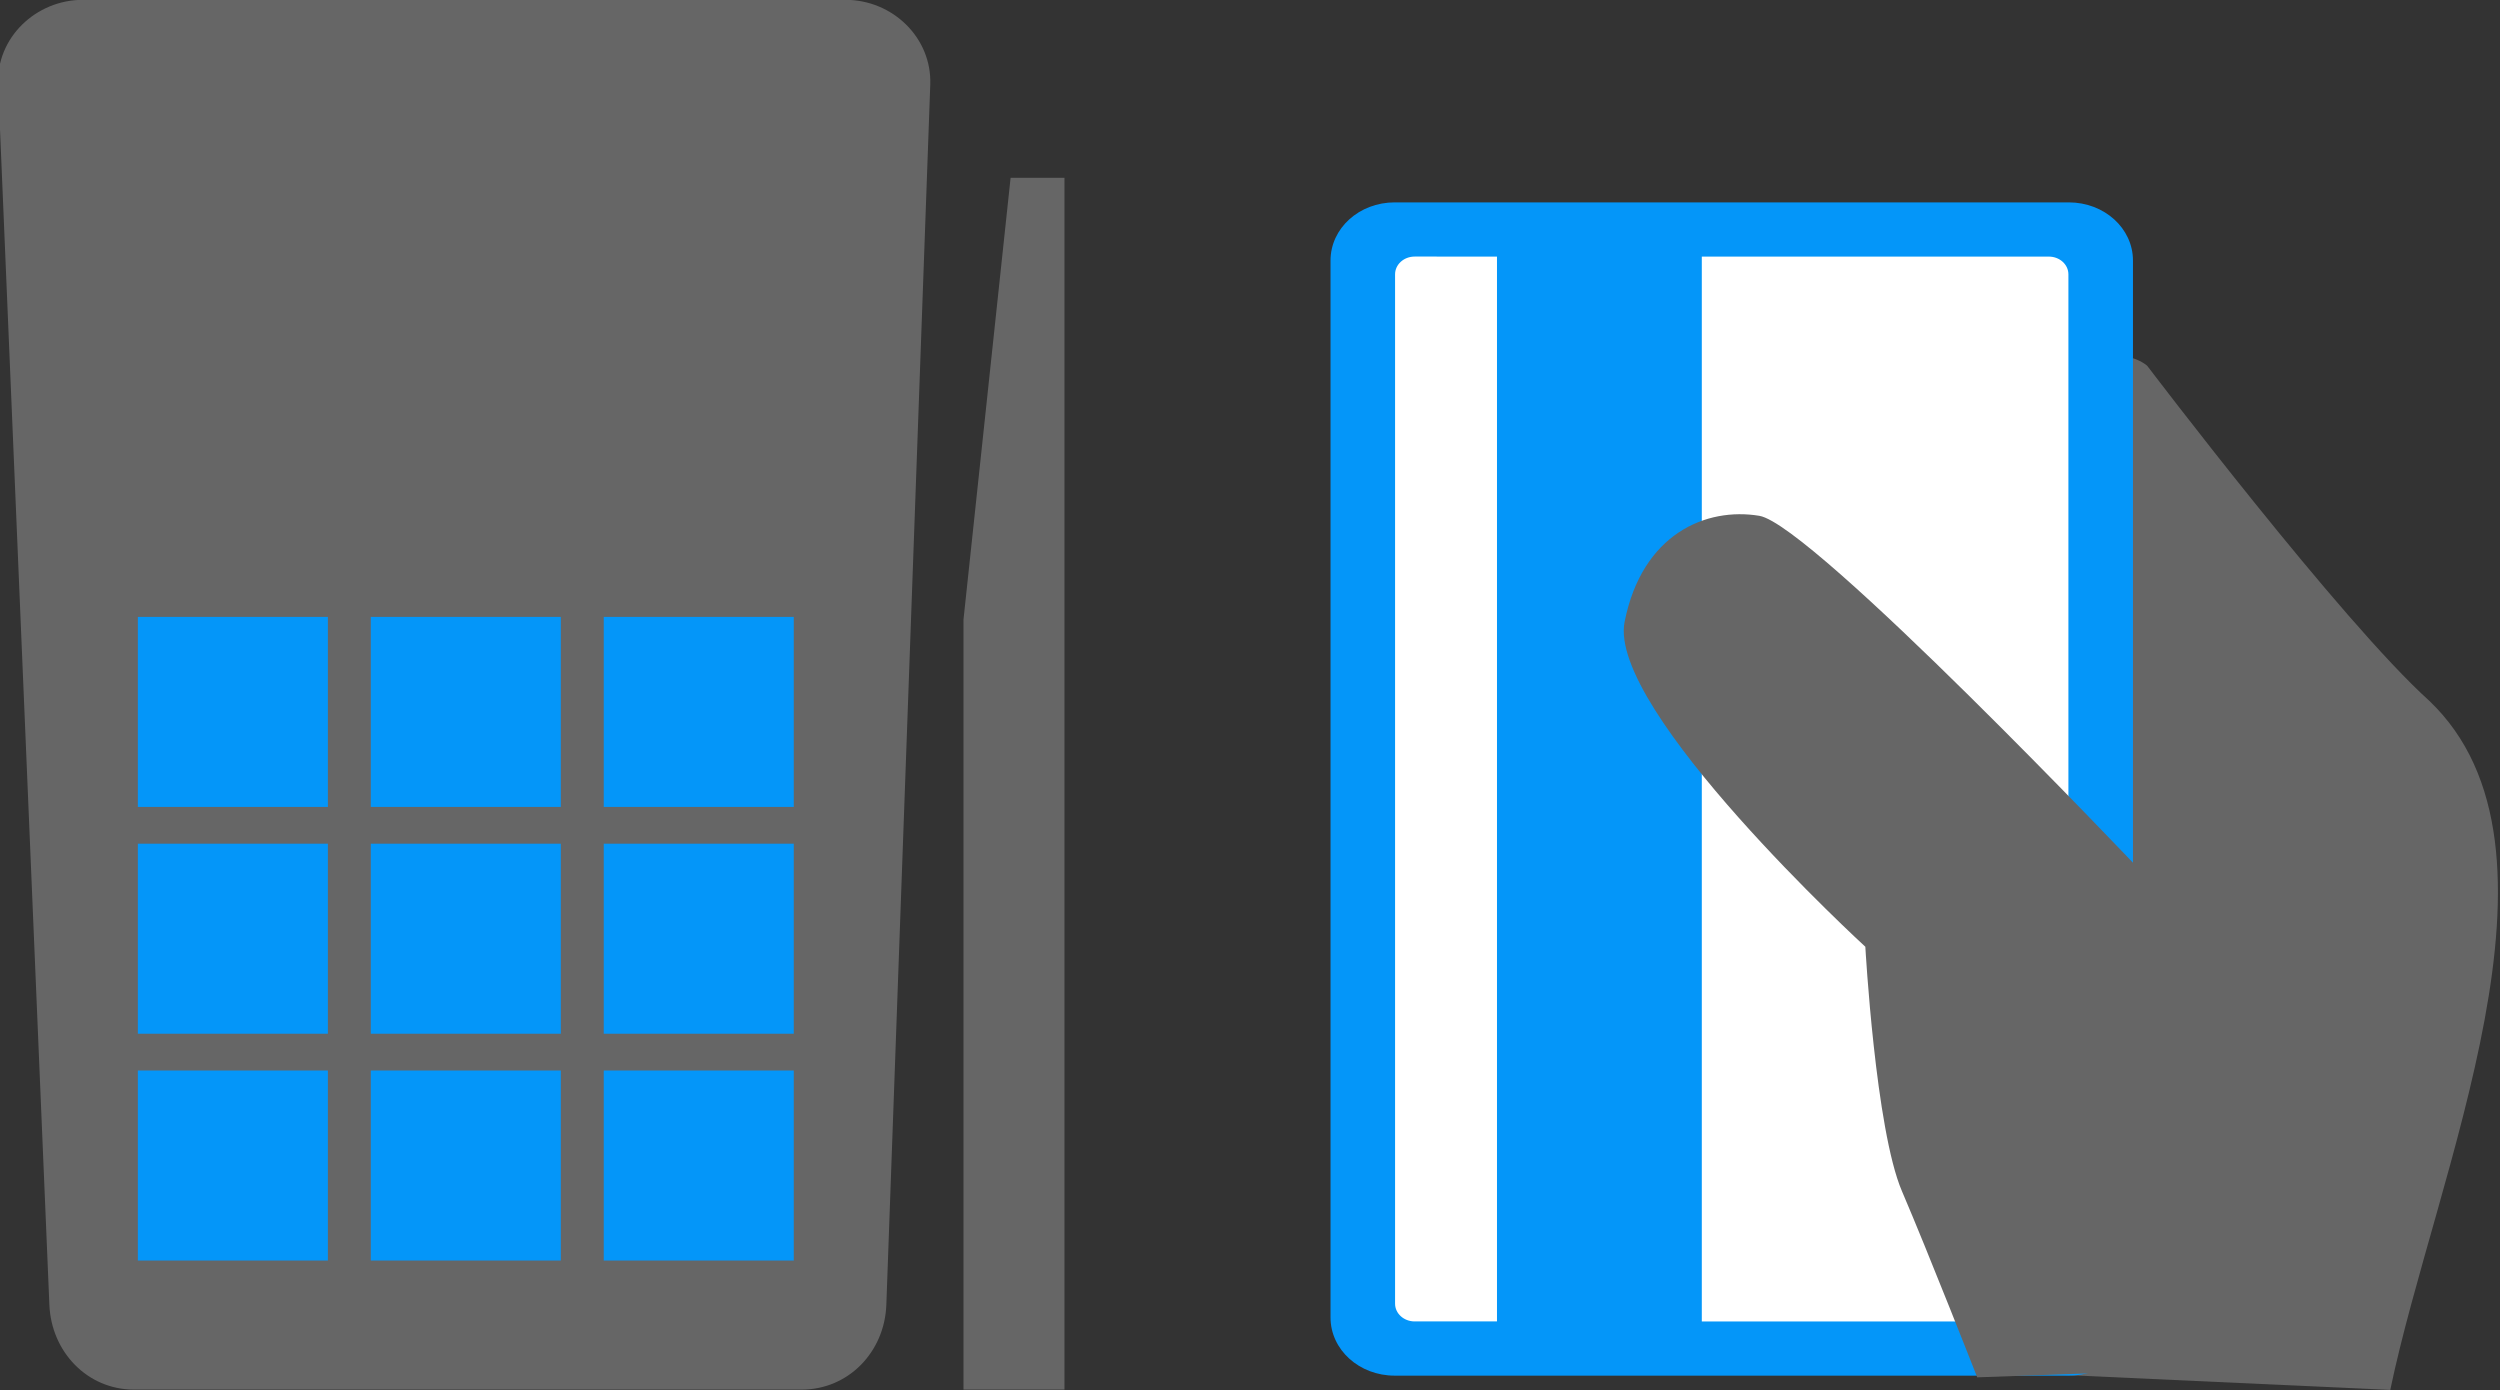 <?xml version="1.0" encoding="UTF-8" standalone="no"?>
<!-- Created with Inkscape (http://www.inkscape.org/) -->

<svg
   xmlns:dc="http://purl.org/dc/elements/1.1/"
   xmlns:cc="http://creativecommons.org/ns#"
   xmlns:rdf="http://www.w3.org/1999/02/22-rdf-syntax-ns#"
   xmlns:svg="http://www.w3.org/2000/svg"
   xmlns="http://www.w3.org/2000/svg"
   xmlns:sodipodi="http://sodipodi.sourceforge.net/DTD/sodipodi-0.dtd"
   xmlns:inkscape="http://www.inkscape.org/namespaces/inkscape"
   width="89.93"
   height="50"
   viewBox="0 0 89.93 50"
   id="svg4608"
   version="1.1"
   inkscape:version="0.91 r13725"
   sodipodi:docname="icon-use-card.svg">
  <rect x="0" y="0" width="89.93" height="50" fill="#333333" stroke="none"/>
  <defs
     id="defs4610" />
  <sodipodi:namedview
     id="base"
     pagecolor="#ffffff"
     bordercolor="#666666"
     borderopacity="1.0"
     inkscape:pageopacity="0.0"
     inkscape:pageshadow="2"
     inkscape:zoom="2.8"
     inkscape:cx="5.5249973"
     inkscape:cy="-24.276921"
     inkscape:document-units="px"
     inkscape:current-layer="layer1"
     showgrid="false"
     fit-margin-top="0"
     fit-margin-left="0"
     fit-margin-right="0"
     fit-margin-bottom="0"
     inkscape:window-width="1366"
     inkscape:window-height="719"
     inkscape:window-x="0"
     inkscape:window-y="0"
     inkscape:window-maximized="1"
     units="px" />
  <g
     inkscape:label="Layer 1"
     inkscape:groupmode="layer"
     id="layer1"
     transform="translate(-712.178,-60.219)">
    <g
       id="g5194"
       transform="matrix(0.662,0,0,0.662,255.837,22.174)">
      <g
         transform="matrix(0.842,0,0,0.842,422.42,-337.476)"
         id="g4948">
        <path
           style="fill:#666666;fill-rule:evenodd;stroke:none;stroke-width:1px;stroke-linecap:butt;stroke-linejoin:miter;stroke-opacity:1"
           d="m 471.259,558.755 c 2.924,-14.007 12.481,-34.944 2.53,-44.46 -5.69,-5.121 -18.208,-21.623 -18.208,-21.623 0,0 -1.138,-1.138 -3.983,-0.569 -2.845,0.569 -8.535,1.138 -8.535,1.138 l -7.397,2.276 1.707,51.78 7.397,10.242 z"
           id="path4524"
           inkscape:connector-curvature="0"
           sodipodi:nodetypes="cccsccccc" />
        <rect
           style="opacity:1;fill:#ffffff;fill-opacity:1;fill-rule:evenodd;stroke:none;stroke-width:1.5;stroke-miterlimit:4;stroke-dasharray:none;stroke-dashoffset:0;stroke-opacity:1"
           id="rect4714"
           width="48.036"
           height="72.194"
           x="404.568"
           y="483.773" />
        <path
           style="opacity:1;fill:#0496f9;fill-opacity:1;fill-rule:evenodd;stroke:none;stroke-width:1.5;stroke-miterlimit:4;stroke-dasharray:none;stroke-dashoffset:0;stroke-opacity:1"
           d="m 454.654,485.871 c 0,-2.08 -1.848,-3.754 -4.143,-3.754 l -43.5,0 c -2.295,0 -4.142,1.674 -4.142,3.754 l 0,68.208 c 0,2.08 1.847,3.755 4.142,3.755 l 43.5,0 c 2.295,0 4.143,-1.675 4.143,-3.755 z m -4.166,0.892 0,66.426 c 0,0.636 -0.564,1.147 -1.265,1.147 l -22.394,0 0,-68.72 22.394,0 c 0.701,0 1.265,0.512 1.265,1.148 z m -36.877,-1.148 0,68.72 -5.31,0 c -0.701,0 -1.267,-0.511 -1.267,-1.147 l 0,-66.426 c 0,-0.636 0.565,-1.148 1.267,-1.148 z"
           id="path4716"
           inkscape:connector-curvature="0"
           sodipodi:nodetypes="ssssssssssssccssccssssc" />
        <path
           style="fill:#666666;fill-rule:evenodd;stroke:none;stroke-width:1px;stroke-linecap:butt;stroke-linejoin:miter;stroke-opacity:1"
           d="m 455.011,525.106 c 0,0 -21.054,-22.192 -24.468,-22.761 -3.414,-0.569 -7.557,1.143 -8.695,6.834 -1.138,5.69 15.535,20.976 15.535,20.976 0,0 0.657,11.795 2.364,15.778 1.707,3.983 4.856,12.01 4.856,12.01 l 10.4,-0.37 z"
           id="path4526"
           inkscape:connector-curvature="0"
           sodipodi:nodetypes="csscsccc" />
      </g>
      <path
         sodipodi:nodetypes="cccccc"
         inkscape:connector-curvature="0"
         id="rect5174"
         d="m 744.251,67.131 2.927,0 0,65.847 -5.487,0 0,-41.84 z"
         style="opacity:1;fill:#666666;fill-opacity:1;fill-rule:evenodd;stroke:none;stroke-width:1.5;stroke-miterlimit:4;stroke-dasharray:none;stroke-dashoffset:0;stroke-opacity:1" />
      <path
         sodipodi:nodetypes="sssssssss"
         inkscape:connector-curvature="0"
         id="rect5183"
         d="m 693.839,57.461 41.442,0 c 2.551,0 4.696,2.055 4.605,4.605 l -2.387,66.308 c -0.092,2.549 -2.054,4.605 -4.605,4.605 l -36.269,0 c -2.551,0 -4.498,-2.056 -4.605,-4.605 l -2.785,-66.308 c -0.107,-2.549 2.054,-4.605 4.605,-4.605 z"
         style="opacity:1;fill:#666666;fill-opacity:1;fill-rule:evenodd;stroke:none;stroke-width:1.5;stroke-miterlimit:4;stroke-dasharray:none;stroke-dashoffset:0;stroke-opacity:1" />
      <g
         id="g6878"
         transform="matrix(0.86,0,0,0.86,307.107,-436.374)">
        <rect
           ry="0"
           y="613.215"
           x="453.163"
           height="12.007"
           width="12.007"
           id="rect6880"
           style="opacity:1;fill:#0496f9;fill-opacity:1;fill-rule:evenodd;stroke:none;stroke-width:1.5;stroke-miterlimit:4;stroke-dasharray:none;stroke-dashoffset:0;stroke-opacity:1" />
        <rect
           style="opacity:1;fill:#0496f9;fill-opacity:1;fill-rule:evenodd;stroke:none;stroke-width:1.5;stroke-miterlimit:4;stroke-dasharray:none;stroke-dashoffset:0;stroke-opacity:1"
           id="rect6882"
           width="12.007"
           height="12.007"
           x="467.881"
           y="613.215"
           ry="0" />
        <rect
           ry="0"
           y="613.215"
           x="482.6"
           height="12.007"
           width="12.007"
           id="rect6884"
           style="opacity:1;fill:#0496f9;fill-opacity:1;fill-rule:evenodd;stroke:none;stroke-width:1.5;stroke-miterlimit:4;stroke-dasharray:none;stroke-dashoffset:0;stroke-opacity:1" />
        <rect
           style="opacity:1;fill:#0496f9;fill-opacity:1;fill-rule:evenodd;stroke:none;stroke-width:1.5;stroke-miterlimit:4;stroke-dasharray:none;stroke-dashoffset:0;stroke-opacity:1"
           id="rect6886"
           width="12.007"
           height="12.007"
           x="453.163"
           y="627.545"
           ry="0" />
        <rect
           ry="0"
           y="627.545"
           x="467.881"
           height="12.007"
           width="12.007"
           id="rect6888"
           style="opacity:1;fill:#0496f9;fill-opacity:1;fill-rule:evenodd;stroke:none;stroke-width:1.5;stroke-miterlimit:4;stroke-dasharray:none;stroke-dashoffset:0;stroke-opacity:1" />
        <rect
           style="opacity:1;fill:#0496f9;fill-opacity:1;fill-rule:evenodd;stroke:none;stroke-width:1.5;stroke-miterlimit:4;stroke-dasharray:none;stroke-dashoffset:0;stroke-opacity:1"
           id="rect6890"
           width="12.007"
           height="12.007"
           x="482.6"
           y="627.545"
           ry="0" />
        <rect
           ry="0"
           y="641.876"
           x="453.163"
           height="12.007"
           width="12.007"
           id="rect6892"
           style="opacity:1;fill:#0496f9;fill-opacity:1;fill-rule:evenodd;stroke:none;stroke-width:1.5;stroke-miterlimit:4;stroke-dasharray:none;stroke-dashoffset:0;stroke-opacity:1" />
        <rect
           style="opacity:1;fill:#0496f9;fill-opacity:1;fill-rule:evenodd;stroke:none;stroke-width:1.5;stroke-miterlimit:4;stroke-dasharray:none;stroke-dashoffset:0;stroke-opacity:1"
           id="rect6894"
           width="12.007"
           height="12.007"
           x="467.881"
           y="641.876"
           ry="0" />
        <rect
           ry="0"
           y="641.876"
           x="482.6"
           height="12.007"
           width="12.007"
           id="rect6896"
           style="opacity:1;fill:#0496f9;fill-opacity:1;fill-rule:evenodd;stroke:none;stroke-width:1.5;stroke-miterlimit:4;stroke-dasharray:none;stroke-dashoffset:0;stroke-opacity:1" />
      </g>
    </g>
  </g>
</svg>
